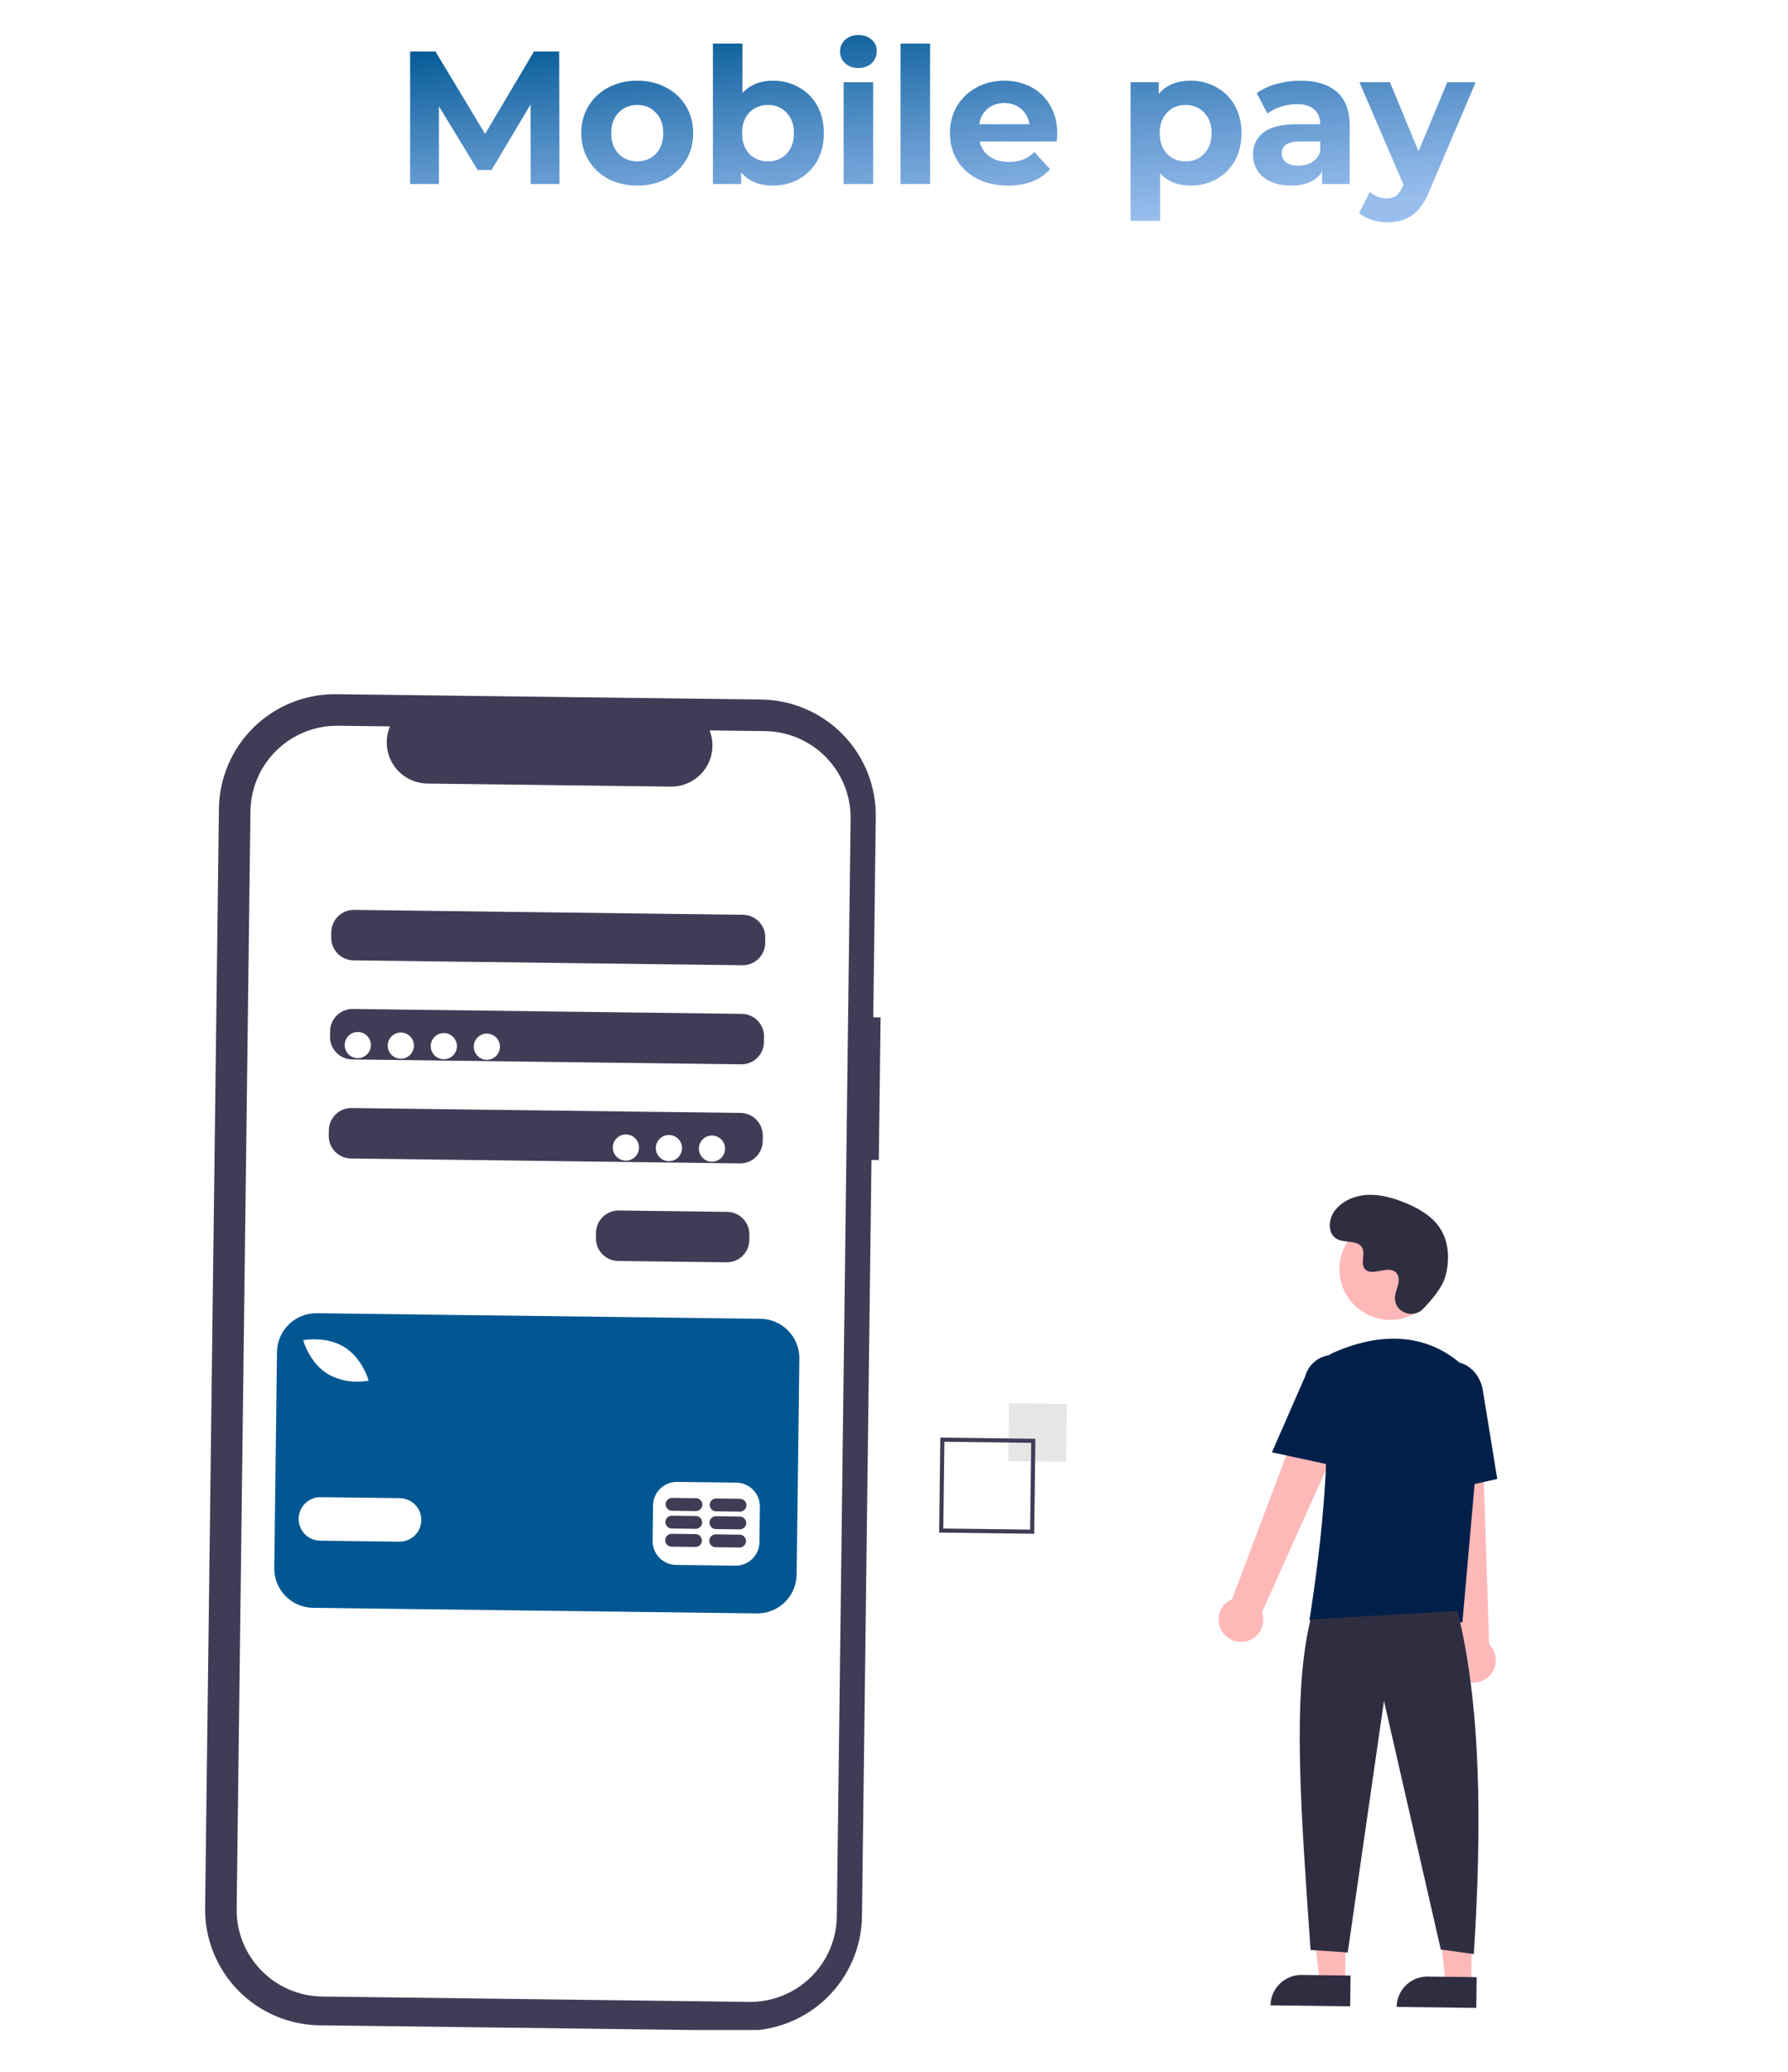 <svg width="340" height="394" viewBox="0 0 340 394" fill="none" xmlns="http://www.w3.org/2000/svg">
<g filter="url(#filter0_d)">
<rect x="34" y="53" width="272" height="333" rx="34" fill="white"/>
</g>
<path d="M100.92 35L100.884 19.88L93.468 32.336H90.84L83.46 20.204V35H77.988V9.8H82.812L92.244 25.46L101.532 9.8H106.32L106.392 35H100.92ZM121.191 35.288C119.151 35.288 117.315 34.868 115.683 34.028C114.075 33.164 112.815 31.976 111.903 30.464C110.991 28.952 110.535 27.236 110.535 25.316C110.535 23.396 110.991 21.68 111.903 20.168C112.815 18.656 114.075 17.48 115.683 16.64C117.315 15.776 119.151 15.344 121.191 15.344C123.231 15.344 125.055 15.776 126.663 16.64C128.271 17.48 129.531 18.656 130.443 20.168C131.355 21.68 131.811 23.396 131.811 25.316C131.811 27.236 131.355 28.952 130.443 30.464C129.531 31.976 128.271 33.164 126.663 34.028C125.055 34.868 123.231 35.288 121.191 35.288ZM121.191 30.68C122.631 30.68 123.807 30.2 124.719 29.24C125.655 28.256 126.123 26.948 126.123 25.316C126.123 23.684 125.655 22.388 124.719 21.428C123.807 20.444 122.631 19.952 121.191 19.952C119.751 19.952 118.563 20.444 117.627 21.428C116.691 22.388 116.223 23.684 116.223 25.316C116.223 26.948 116.691 28.256 117.627 29.24C118.563 30.2 119.751 30.68 121.191 30.68ZM147.013 15.344C148.813 15.344 150.445 15.764 151.909 16.604C153.397 17.42 154.561 18.584 155.401 20.096C156.241 21.584 156.661 23.324 156.661 25.316C156.661 27.308 156.241 29.06 155.401 30.572C154.561 32.06 153.397 33.224 151.909 34.064C150.445 34.88 148.813 35.288 147.013 35.288C144.349 35.288 142.321 34.448 140.929 32.768V35H135.565V8.288H141.181V17.684C142.597 16.124 144.541 15.344 147.013 15.344ZM146.041 30.68C147.481 30.68 148.657 30.2 149.569 29.24C150.505 28.256 150.973 26.948 150.973 25.316C150.973 23.684 150.505 22.388 149.569 21.428C148.657 20.444 147.481 19.952 146.041 19.952C144.601 19.952 143.413 20.444 142.477 21.428C141.565 22.388 141.109 23.684 141.109 25.316C141.109 26.948 141.565 28.256 142.477 29.24C143.413 30.2 144.601 30.68 146.041 30.68ZM160.42 15.632H166.036V35H160.42V15.632ZM163.228 12.932C162.196 12.932 161.356 12.632 160.708 12.032C160.06 11.432 159.736 10.688 159.736 9.8C159.736 8.912 160.06 8.168 160.708 7.568C161.356 6.968 162.196 6.668 163.228 6.668C164.26 6.668 165.1 6.956 165.748 7.532C166.396 8.108 166.72 8.828 166.72 9.692C166.72 10.628 166.396 11.408 165.748 12.032C165.1 12.632 164.26 12.932 163.228 12.932ZM171.248 8.288H176.864V35H171.248V8.288ZM201.048 25.388C201.048 25.46 201.012 25.964 200.94 26.9H186.288C186.552 28.1 187.176 29.048 188.16 29.744C189.144 30.44 190.368 30.788 191.832 30.788C192.84 30.788 193.728 30.644 194.496 30.356C195.288 30.044 196.02 29.564 196.692 28.916L199.68 32.156C197.856 34.244 195.192 35.288 191.688 35.288C189.504 35.288 187.572 34.868 185.892 34.028C184.212 33.164 182.916 31.976 182.004 30.464C181.092 28.952 180.636 27.236 180.636 25.316C180.636 23.42 181.08 21.716 181.968 20.204C182.88 18.668 184.116 17.48 185.676 16.64C187.26 15.776 189.024 15.344 190.968 15.344C192.864 15.344 194.58 15.752 196.116 16.568C197.652 17.384 198.852 18.56 199.716 20.096C200.604 21.608 201.048 23.372 201.048 25.388ZM191.004 19.592C189.732 19.592 188.664 19.952 187.8 20.672C186.936 21.392 186.408 22.376 186.216 23.624H195.756C195.564 22.4 195.036 21.428 194.172 20.708C193.308 19.964 192.252 19.592 191.004 19.592ZM226.431 15.344C228.231 15.344 229.863 15.764 231.327 16.604C232.815 17.42 233.979 18.584 234.819 20.096C235.659 21.584 236.079 23.324 236.079 25.316C236.079 27.308 235.659 29.06 234.819 30.572C233.979 32.06 232.815 33.224 231.327 34.064C229.863 34.88 228.231 35.288 226.431 35.288C223.959 35.288 222.015 34.508 220.599 32.948V41.984H214.983V15.632H220.347V17.864C221.739 16.184 223.767 15.344 226.431 15.344ZM225.459 30.68C226.899 30.68 228.075 30.2 228.987 29.24C229.923 28.256 230.391 26.948 230.391 25.316C230.391 23.684 229.923 22.388 228.987 21.428C228.075 20.444 226.899 19.952 225.459 19.952C224.019 19.952 222.831 20.444 221.895 21.428C220.983 22.388 220.527 23.684 220.527 25.316C220.527 26.948 220.983 28.256 221.895 29.24C222.831 30.2 224.019 30.68 225.459 30.68ZM247.334 15.344C250.334 15.344 252.638 16.064 254.246 17.504C255.854 18.92 256.658 21.068 256.658 23.948V35H251.402V32.588C250.346 34.388 248.378 35.288 245.498 35.288C244.01 35.288 242.714 35.036 241.61 34.532C240.53 34.028 239.702 33.332 239.126 32.444C238.55 31.556 238.262 30.548 238.262 29.42C238.262 27.62 238.934 26.204 240.278 25.172C241.646 24.14 243.746 23.624 246.578 23.624H251.042C251.042 22.4 250.67 21.464 249.926 20.816C249.182 20.144 248.066 19.808 246.578 19.808C245.546 19.808 244.526 19.976 243.518 20.312C242.534 20.624 241.694 21.056 240.998 21.608L238.982 17.684C240.038 16.94 241.298 16.364 242.762 15.956C244.25 15.548 245.774 15.344 247.334 15.344ZM246.902 31.508C247.862 31.508 248.714 31.292 249.458 30.86C250.202 30.404 250.73 29.744 251.042 28.88V26.9H247.19C244.886 26.9 243.734 27.656 243.734 29.168C243.734 29.888 244.01 30.464 244.562 30.896C245.138 31.304 245.918 31.508 246.902 31.508ZM280.613 15.632L271.865 36.188C270.977 38.42 269.873 39.992 268.553 40.904C267.257 41.816 265.685 42.272 263.837 42.272C262.829 42.272 261.833 42.116 260.849 41.804C259.865 41.492 259.061 41.06 258.437 40.508L260.489 36.512C260.921 36.896 261.413 37.196 261.965 37.412C262.541 37.628 263.105 37.736 263.657 37.736C264.425 37.736 265.049 37.544 265.529 37.16C266.009 36.8 266.441 36.188 266.825 35.324L266.897 35.144L258.509 15.632H264.305L269.741 28.772L275.213 15.632H280.613Z" fill="url(#paint0_linear)"/>
<g clip-path="url(#clip0)">
<path d="M167.451 193.461L166.059 193.443L166.537 155.344C166.611 149.496 164.356 143.858 160.27 139.671C156.184 135.484 150.6 133.09 144.748 133.016L63.971 132.002C61.073 131.965 58.197 132.5 55.505 133.574C52.814 134.649 50.361 136.242 48.286 138.264C46.212 140.286 44.556 142.696 43.413 145.358C42.27 148.019 41.664 150.879 41.627 153.775L39.002 362.789C38.965 365.685 39.5 368.56 40.575 371.249C41.651 373.938 43.246 376.389 45.269 378.463C47.292 380.536 49.705 382.191 52.368 383.333C55.031 384.474 57.894 385.081 60.791 385.117L141.568 386.132C144.466 386.168 147.343 385.634 150.034 384.559C152.725 383.485 155.178 381.891 157.253 379.869C159.328 377.848 160.984 375.437 162.126 372.776C163.269 370.114 163.876 367.254 163.912 364.358L165.718 220.563L167.11 220.58L167.451 193.461Z" fill="#3F3D56"/>
<path d="M145.474 139.021L134.93 138.888C135.4 140.082 135.569 141.374 135.422 142.648C135.275 143.923 134.817 145.142 134.087 146.198C133.358 147.253 132.38 148.114 131.239 148.703C130.098 149.292 128.83 149.592 127.546 149.576L81.271 148.994C79.987 148.978 78.727 148.647 77.601 148.029C76.475 147.412 75.519 146.527 74.817 145.453C74.114 144.379 73.686 143.149 73.571 141.871C73.456 140.593 73.657 139.307 74.157 138.125L64.309 138.001C59.938 137.946 55.725 139.629 52.596 142.678C49.467 145.727 47.678 149.894 47.623 154.261L45.001 362.969C44.974 365.132 45.373 367.278 46.177 369.286C46.98 371.295 48.171 373.125 49.682 374.674C51.193 376.222 52.994 377.458 54.983 378.31C56.972 379.163 59.11 379.616 61.274 379.643L142.439 380.663C146.81 380.718 151.023 379.035 154.152 375.986C157.282 372.937 159.07 368.77 159.125 364.403L161.747 155.695C161.774 153.533 161.375 151.386 160.572 149.378C159.769 147.369 158.577 145.539 157.066 143.99C155.555 142.442 153.754 141.206 151.765 140.354C149.776 139.501 147.639 139.048 145.475 139.021H145.474ZM142.487 235.82C142.469 236.95 142.005 238.027 141.195 238.816C140.385 239.605 139.296 240.042 138.165 240.031L117.534 239.772C116.403 239.755 115.325 239.291 114.535 238.481C113.745 237.672 113.308 236.583 113.319 235.453L113.332 234.387C113.35 233.257 113.814 232.179 114.624 231.39C115.434 230.601 116.523 230.164 117.655 230.175L138.285 230.434C139.416 230.451 140.494 230.916 141.284 231.725C142.074 232.534 142.511 233.623 142.5 234.753L142.487 235.82ZM145.036 217.01C145.018 218.14 144.554 219.217 143.744 220.006C142.934 220.796 141.845 221.232 140.714 221.221L66.727 220.292C65.596 220.275 64.518 219.811 63.728 219.001C62.939 218.192 62.502 217.103 62.513 215.973L62.526 214.907C62.543 213.777 63.008 212.699 63.818 211.91C64.627 211.121 65.717 210.684 66.848 210.695L140.834 211.624C141.965 211.642 143.043 212.106 143.833 212.915C144.623 213.724 145.06 214.813 145.049 215.943L145.036 217.01ZM145.272 198.171C145.255 199.301 144.79 200.379 143.98 201.168C143.171 201.957 142.081 202.394 140.95 202.383L66.964 201.453C65.833 201.436 64.755 200.972 63.965 200.163C63.175 199.353 62.738 198.265 62.749 197.135L62.763 196.068C62.78 194.938 63.244 193.861 64.054 193.072C64.864 192.282 65.953 191.846 67.085 191.856L141.071 192.786C142.202 192.803 143.28 193.267 144.07 194.077C144.859 194.886 145.296 195.975 145.286 197.105L145.272 198.171ZM145.509 179.333C145.491 180.463 145.027 181.54 144.217 182.329C143.407 183.118 142.318 183.555 141.187 183.544L67.201 182.615C66.07 182.597 64.992 182.133 64.202 181.324C63.412 180.515 62.975 179.426 62.986 178.296L62.999 177.23C63.017 176.099 63.481 175.022 64.291 174.233C65.101 173.444 66.19 173.007 67.321 173.018L141.307 173.947C142.438 173.965 143.516 174.429 144.306 175.238C145.096 176.047 145.533 177.136 145.522 178.266L145.509 179.333Z" fill="white"/>
<path d="M68.004 201.212C69.379 201.229 70.507 200.129 70.525 198.755C70.542 197.381 69.441 196.253 68.066 196.235C66.691 196.218 65.562 197.318 65.545 198.692C65.528 200.066 66.628 201.194 68.004 201.212Z" fill="white"/>
<path d="M76.185 201.314C77.56 201.332 78.689 200.232 78.706 198.858C78.723 197.483 77.622 196.356 76.247 196.338C74.872 196.321 73.743 197.421 73.726 198.795C73.709 200.169 74.81 201.297 76.185 201.314Z" fill="white"/>
<path d="M84.366 201.417C85.741 201.435 86.87 200.335 86.887 198.96C86.904 197.586 85.804 196.458 84.428 196.441C83.053 196.424 81.924 197.524 81.907 198.898C81.89 200.272 82.991 201.4 84.366 201.417Z" fill="white"/>
<path d="M92.547 201.52C93.922 201.537 95.051 200.437 95.068 199.063C95.086 197.689 93.985 196.561 92.61 196.544C91.234 196.526 90.106 197.626 90.088 199.001C90.071 200.375 91.172 201.503 92.547 201.52Z" fill="white"/>
<path d="M118.988 220.694C120.363 220.711 121.492 219.611 121.509 218.237C121.527 216.863 120.426 215.735 119.051 215.717C117.676 215.7 116.547 216.8 116.53 218.174C116.512 219.548 117.613 220.676 118.988 220.694Z" fill="white"/>
<path d="M127.169 220.797C128.545 220.814 129.673 219.714 129.691 218.34C129.708 216.966 128.607 215.838 127.232 215.82C125.857 215.803 124.728 216.903 124.711 218.277C124.694 219.651 125.794 220.779 127.169 220.797Z" fill="white"/>
<path d="M135.351 220.899C136.726 220.917 137.855 219.817 137.872 218.442C137.889 217.068 136.788 215.94 135.413 215.923C134.038 215.906 132.909 217.006 132.892 218.38C132.875 219.754 133.975 220.882 135.351 220.899Z" fill="white"/>
<path d="M144.62 250.77L60.24 249.71C58.258 249.686 56.347 250.449 54.928 251.832C53.508 253.215 52.697 255.105 52.672 257.086L52.156 298.167C52.131 300.148 52.895 302.058 54.279 303.476C55.663 304.894 57.554 305.705 59.537 305.73L143.916 306.79C145.899 306.815 147.81 306.052 149.229 304.669C150.648 303.286 151.46 301.396 151.485 299.415L152.001 258.333C152.025 256.352 151.262 254.443 149.878 253.024C148.494 251.606 146.602 250.795 144.62 250.77ZM58.089 254.779C58.256 254.751 62.215 254.129 65.462 256.137C68.709 258.145 69.918 261.965 69.968 262.126L70.095 262.538L69.67 262.608C69.063 262.695 68.45 262.732 67.837 262.719C65.892 262.732 63.979 262.224 62.296 261.249C59.049 259.242 57.84 255.422 57.79 255.261L57.663 254.849L58.089 254.779ZM75.926 293.151L60.876 292.962C59.779 292.948 58.731 292.499 57.965 291.714C57.199 290.928 56.776 289.871 56.789 288.774C56.803 287.677 57.253 286.631 58.038 285.865C58.824 285.099 59.883 284.677 60.98 284.691L76.03 284.88C77.128 284.893 78.175 285.342 78.941 286.128C79.708 286.913 80.13 287.97 80.117 289.067C80.103 290.164 79.654 291.211 78.868 291.976C78.082 292.742 77.024 293.165 75.926 293.151ZM144.412 293.259C144.394 294.455 143.902 295.594 143.046 296.429C142.189 297.264 141.037 297.726 139.84 297.714L128.553 297.572C127.357 297.554 126.216 297.063 125.381 296.207C124.546 295.351 124.083 294.199 124.095 293.004L124.18 286.236C124.198 285.041 124.69 283.901 125.546 283.067C126.403 282.232 127.555 281.77 128.751 281.782L140.039 281.923C141.235 281.942 142.376 282.433 143.211 283.289C144.046 284.145 144.509 285.296 144.497 286.492L144.412 293.259Z" fill="#005792"/>
<path d="M132.267 291.712L127.728 291.655C127.404 291.651 127.092 291.775 126.86 292.002C126.628 292.228 126.495 292.537 126.491 292.86C126.487 293.184 126.612 293.496 126.838 293.728C127.064 293.96 127.373 294.093 127.698 294.097L132.236 294.154C132.56 294.158 132.872 294.033 133.104 293.807C133.336 293.581 133.469 293.272 133.473 292.948C133.477 292.624 133.352 292.312 133.126 292.08C132.9 291.848 132.591 291.716 132.267 291.712Z" fill="#3F3D56"/>
<path d="M140.645 291.817L136.107 291.76C135.783 291.756 135.47 291.881 135.238 292.107C135.006 292.333 134.874 292.642 134.87 292.966C134.865 293.289 134.99 293.602 135.217 293.834C135.443 294.065 135.752 294.198 136.076 294.202L140.614 294.259C140.938 294.263 141.251 294.138 141.483 293.912C141.715 293.686 141.848 293.377 141.852 293.053C141.856 292.73 141.731 292.417 141.505 292.186C141.278 291.954 140.969 291.821 140.645 291.817Z" fill="#3F3D56"/>
<path d="M132.309 288.265L127.771 288.208C127.447 288.204 127.134 288.329 126.902 288.555C126.67 288.781 126.538 289.09 126.534 289.414C126.53 289.738 126.654 290.05 126.881 290.282C127.107 290.514 127.416 290.646 127.74 290.65L132.279 290.707C132.603 290.711 132.915 290.586 133.147 290.36C133.379 290.134 133.512 289.825 133.516 289.502C133.52 289.178 133.395 288.865 133.169 288.634C132.942 288.402 132.633 288.269 132.309 288.265Z" fill="#3F3D56"/>
<path d="M140.688 288.37L136.149 288.313C135.825 288.309 135.513 288.434 135.281 288.66C135.049 288.886 134.916 289.195 134.912 289.519C134.908 289.843 135.033 290.155 135.259 290.387C135.485 290.619 135.795 290.751 136.119 290.755L140.657 290.812C140.981 290.816 141.293 290.692 141.525 290.466C141.758 290.239 141.89 289.931 141.894 289.607C141.898 289.283 141.773 288.971 141.547 288.739C141.321 288.507 141.012 288.374 140.688 288.37Z" fill="#3F3D56"/>
<path d="M132.352 284.888L127.813 284.831C127.489 284.827 127.177 284.952 126.945 285.178C126.713 285.404 126.58 285.713 126.576 286.037C126.572 286.361 126.697 286.673 126.923 286.905C127.149 287.137 127.459 287.269 127.783 287.273L132.321 287.33C132.645 287.334 132.957 287.21 133.189 286.983C133.421 286.757 133.554 286.448 133.558 286.125C133.562 285.801 133.437 285.489 133.211 285.257C132.985 285.025 132.676 284.892 132.352 284.888Z" fill="#3F3D56"/>
<path d="M140.73 284.994L136.192 284.937C135.868 284.933 135.555 285.057 135.323 285.283C135.091 285.509 134.959 285.818 134.955 286.142C134.95 286.466 135.075 286.778 135.302 287.01C135.528 287.242 135.837 287.374 136.161 287.379L140.699 287.436C141.023 287.44 141.336 287.315 141.568 287.089C141.8 286.863 141.933 286.554 141.937 286.23C141.941 285.906 141.816 285.594 141.59 285.362C141.363 285.13 141.054 284.998 140.73 284.994Z" fill="#3F3D56"/>
<path d="M202.868 266.98L191.862 266.841L191.724 277.84L202.73 277.978L202.868 266.98Z" fill="#E6E6E6"/>
<path d="M178.807 273.356L196.888 273.583L196.661 291.651L178.58 291.424L178.807 273.356ZM196.092 274.359L179.583 274.151L179.376 290.648L195.885 290.856L196.092 274.359Z" fill="#3F3D56"/>
<path d="M255.768 377.02L250.949 376.959L248.89 358.356L256.003 358.446L255.768 377.02Z" fill="#FFB8B8"/>
<path d="M247.525 375.54L256.818 375.657L256.745 381.504L241.6 381.314C241.619 379.763 242.254 378.283 243.365 377.201C244.477 376.118 245.973 375.52 247.525 375.54Z" fill="#2F2E41"/>
<path d="M279.746 377.321L274.927 377.26L272.868 358.658L279.98 358.747L279.746 377.321Z" fill="#FFB8B8"/>
<path d="M271.502 375.841L280.796 375.958L280.722 381.805L265.577 381.615C265.596 380.064 266.232 378.585 267.343 377.502C268.454 376.419 269.95 375.822 271.502 375.841Z" fill="#2F2E41"/>
<path d="M232.429 310.291C232.088 309.776 231.865 309.193 231.775 308.583C231.684 307.972 231.729 307.35 231.905 306.759C232.082 306.167 232.386 305.622 232.796 305.161C233.206 304.7 233.713 304.334 234.28 304.09L251.228 259.178L259.234 263.675L239.988 306.556C240.335 307.535 240.312 308.607 239.921 309.57C239.53 310.532 238.8 311.318 237.868 311.779C236.936 312.239 235.868 312.342 234.865 312.068C233.863 311.793 232.996 311.161 232.429 310.291Z" fill="#FFB8B8"/>
<path d="M278.012 319.343C277.481 319.029 277.024 318.603 276.675 318.094C276.326 317.585 276.093 317.006 275.992 316.397C275.892 315.788 275.926 315.165 276.092 314.571C276.258 313.977 276.553 313.427 276.955 312.959L272.48 265.168L281.648 265.702L283.168 312.674C283.909 313.402 284.359 314.376 284.43 315.412C284.501 316.448 284.189 317.474 283.554 318.296C282.919 319.118 282.004 319.679 280.982 319.872C279.961 320.064 278.904 319.876 278.012 319.342V319.343Z" fill="#FFB8B8"/>
<path d="M264.234 250.983C269.566 251.05 273.943 246.785 274.01 241.457C274.077 236.129 269.809 231.755 264.477 231.688C259.145 231.621 254.768 235.886 254.701 241.214C254.634 246.542 258.903 250.916 264.234 250.983Z" fill="#FFB8B8"/>
<path d="M278.087 308.487L248.981 308.122L249.019 307.896C249.076 307.558 254.633 274.009 250.984 262.964C250.617 261.879 250.666 260.696 251.119 259.644C251.573 258.592 252.4 257.745 253.441 257.266H253.442C258.887 254.787 269.317 251.781 277.992 259.503C279.269 260.658 280.258 262.094 280.884 263.697C281.509 265.3 281.753 267.026 281.595 268.739L278.087 308.487Z" fill="#00204A"/>
<path d="M254.938 278.981L241.868 276.16L248.193 261.692C248.578 260.288 249.505 259.094 250.77 258.372C252.035 257.65 253.535 257.458 254.942 257.84C256.348 258.222 257.545 259.145 258.271 260.407C258.996 261.67 259.191 263.169 258.813 264.575L254.938 278.981Z" fill="#00204A"/>
<path d="M271.659 284.124L271.098 266.069C270.543 262.67 272.527 259.487 275.522 259.001C278.518 258.516 281.408 260.905 281.965 264.33L284.714 281.228L271.659 284.124Z" fill="#00204A"/>
<path d="M277.146 306.315C281.605 324.197 281.831 346.864 280.257 371.566L273.978 370.702L263.171 323.424L256.28 371.265L249.21 370.784C247.422 344.821 245.643 322.53 249.213 307.928L277.146 306.315Z" fill="#2F2E41"/>
<path d="M270.623 248.871C268.798 250.766 265.466 249.695 265.264 247.073C265.249 246.869 265.252 246.664 265.276 246.462C265.412 245.303 266.096 244.258 265.95 243.031C265.918 242.726 265.808 242.434 265.631 242.183C264.22 240.244 260.816 242.982 259.483 241.226C258.666 240.15 259.663 238.483 259.041 237.284C258.219 235.701 255.718 236.445 254.166 235.564C252.44 234.584 252.578 231.92 253.742 230.314C255.163 228.354 257.623 227.33 260.041 227.208C262.46 227.086 264.851 227.769 267.096 228.676C269.647 229.706 272.172 231.118 273.721 233.39C275.604 236.153 275.743 239.838 274.743 243.028C274.135 244.969 272.114 247.324 270.623 248.871Z" fill="#2F2E41"/>
</g>
<defs>
<filter id="filter0_d" x="30" y="53" width="280" height="341" filterUnits="userSpaceOnUse" color-interpolation-filters="sRGB">
<feFlood flood-opacity="0" result="BackgroundImageFix"/>
<feColorMatrix in="SourceAlpha" type="matrix" values="0 0 0 0 0 0 0 0 0 0 0 0 0 0 0 0 0 0 127 0" result="hardAlpha"/>
<feOffset dy="4"/>
<feGaussianBlur stdDeviation="2"/>
<feColorMatrix type="matrix" values="0 0 0 0 0 0 0 0 0 0 0 0 0 0 0 0 0 0 0.25 0"/>
<feBlend mode="normal" in2="BackgroundImageFix" result="effect1_dropShadow"/>
<feBlend mode="normal" in="SourceGraphic" in2="effect1_dropShadow" result="shape"/>
</filter>
<linearGradient id="paint0_linear" x1="187.904" y1="-6.63013e-07" x2="191.385" y2="43.933" gradientUnits="userSpaceOnUse">
<stop stop-color="#005792"/>
<stop offset="1" stop-color="#4B8BDE" stop-opacity="0.57"/>
</linearGradient>
<clipPath id="clip0">
<rect width="340" height="269" fill="white" transform="translate(0 117)"/>
</clipPath>
</defs>
</svg>
